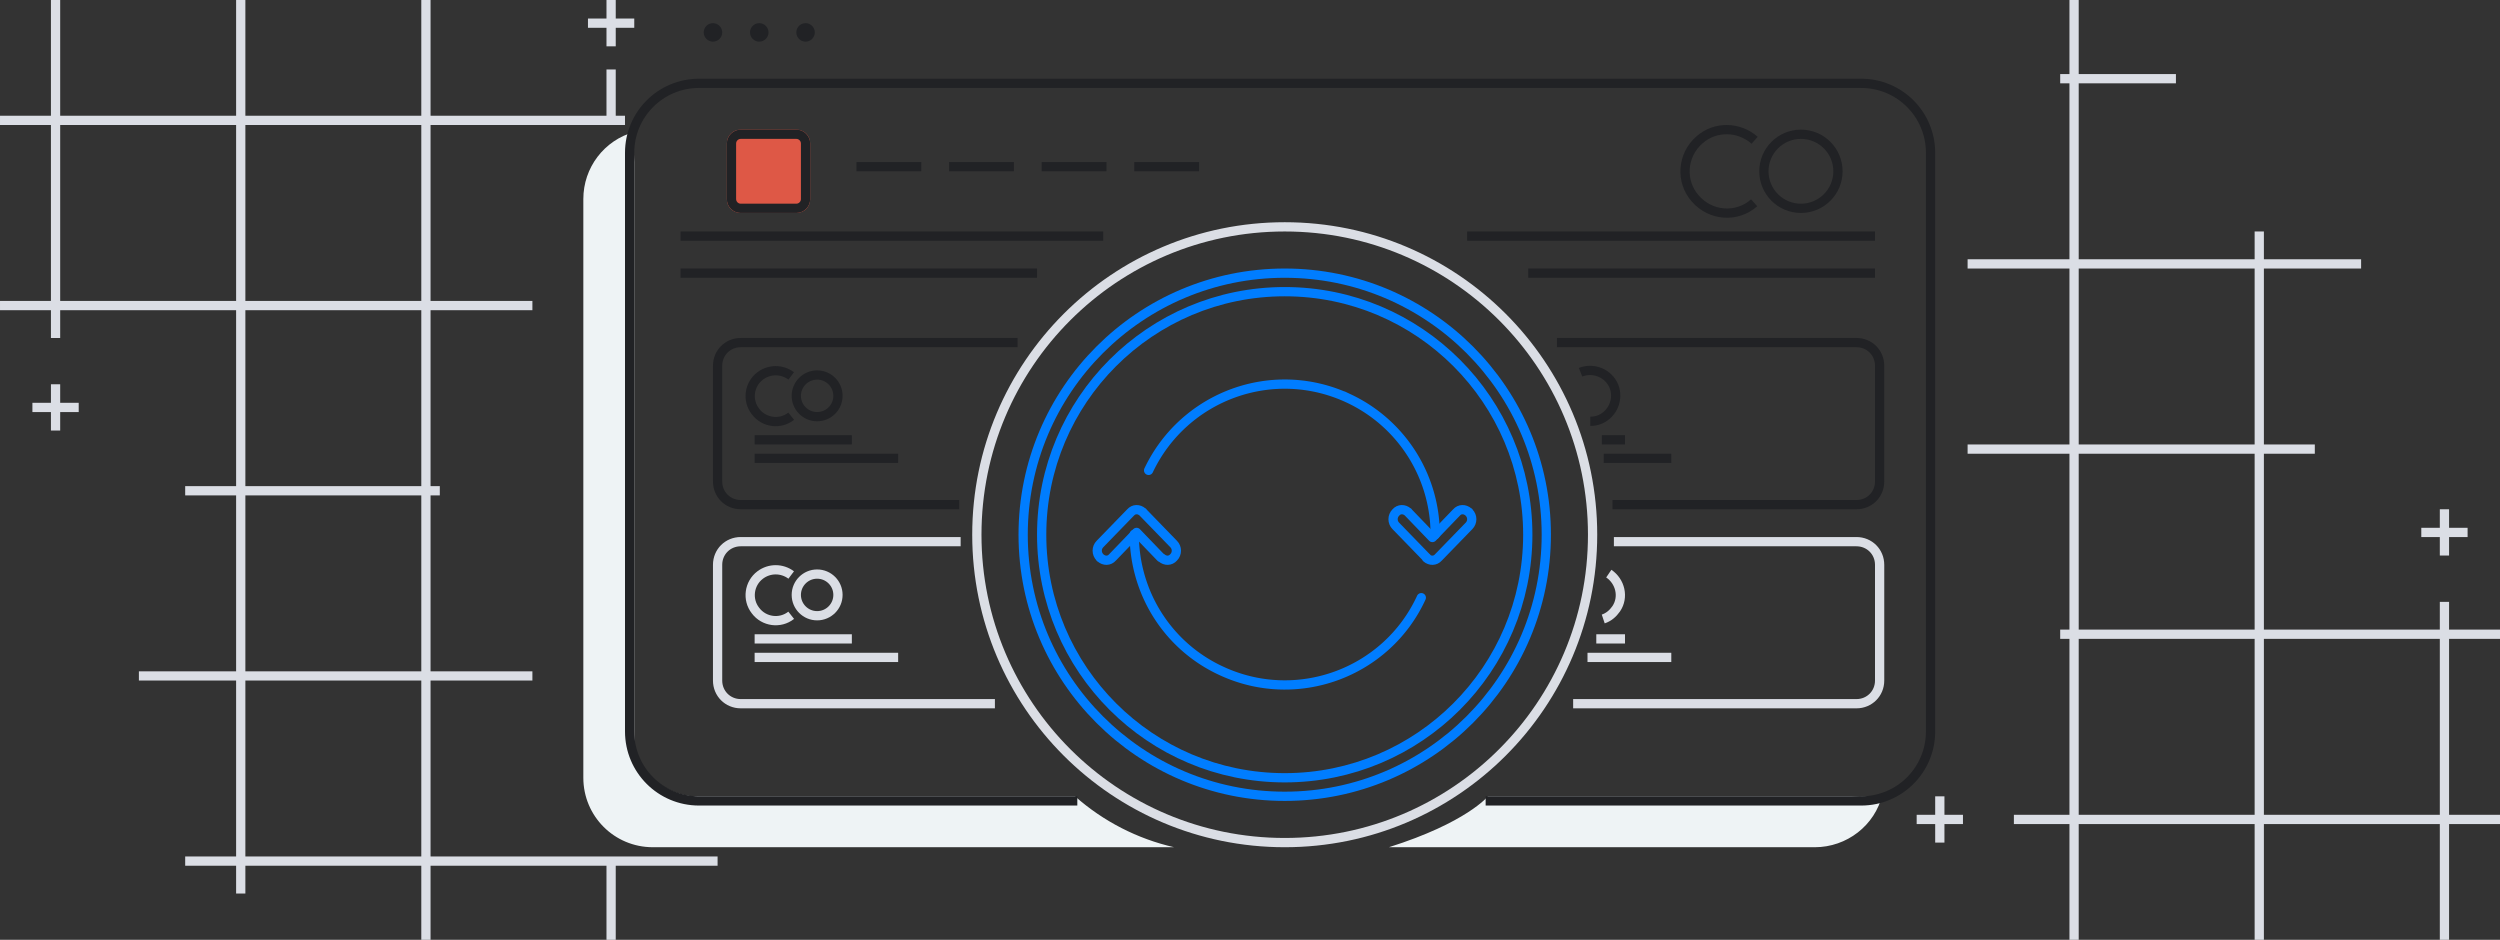 <svg version="1.1" id="Слой_1" xmlns="http://www.w3.org/2000/svg" x="0" y="0" viewBox="0 0 540 203" xml:space="preserve"><rect x="0" y="0" width="540" height="203" fill="#333333" stroke="none"/><g id="Wallet_Update" transform="translate(-390 -380)"><g id="Группа_3"><path id="Прямоугольник_скругл._углы_575" fill="#EEF3F5" d="M711.4 552H790c2.2.2 4.4.1 6.6-.4-1.6 6.7-7.7 11.4-14.6 11.4h-92c16.8-5.3 21.4-11 21.4-11zm-89.2 0H540c-4.8 0-13-4.4-13-12V415c-.1-2.2-.1-4.3 0-6.5-6.5 1.8-11 7.7-11 14.5v125c0 8.3 6.7 15 15 15h112.6c-7.9-1.8-15.3-5.6-21.4-11z"/><path id="Прямоугольник_скругл._углы_575_копия" fill="none" stroke="#212225" stroke-width="2" d="M622.7 553H541c-8.3 0-15-6.7-15-15V413c0-8.3 6.7-15 15-15h251c8.3 0 15 6.7 15 15v125c0 8.3-6.7 15-15 15h-81.1"/><g id="Эллипс_2051_копия_2"><path fill="none" d="M562 387c0-1.1.9-2 2-2s2 .9 2 2-.9 2-2 2-2-.9-2-2zm-10 0c0-1.1.9-2 2-2s2 .9 2 2-.9 2-2 2-2-.9-2-2zm-10 0c0-1.1.9-2 2-2s2 .9 2 2-.9 2-2 2-2-.9-2-2z"/><path fill="#212225" d="M544 385c1.1 0 2 .9 2 2s-.9 2-2 2-2-.9-2-2 .9-2 2-2zm10 0c1.1 0 2 .9 2 2s-.9 2-2 2-2-.9-2-2 .9-2 2-2zm10 0c1.1 0 2 .9 2 2s-.9 2-2 2-2-.9-2-2 .9-2 2-2z"/></g><g id="Прямоугольник_скругл._углы_976"><path fill="#DE5846" d="M3 0h12c1.7 0 3 1.3 3 3v12c0 1.7-1.3 3-3 3H3c-1.7 0-3-1.3-3-3V3c0-1.7 1.3-3 3-3z" transform="translate(547 408)"/><path fill="none" stroke="#212225" stroke-width="2" d="M550 409h12c1.1 0 2 .9 2 2v12c0 1.1-.9 2-2 2h-12c-1.1 0-2-.9-2-2v-12c0-1.1.9-2 2-2z"/></g><g id="Прямоугольник_скругл._углы_976_копия" transform="translate(770 408)" fill="none"><circle cx="9" cy="9" r="9"/><circle stroke="#212225" stroke-width="2" cx="9" cy="9" r="8"/></g><path id="Прямоугольник_скругл._углы_976_копия_2" fill="none" stroke="#212225" stroke-width="2" d="M768.9 423.8c-3.7 3.3-9.4 2.9-12.7-.9-3.3-3.7-2.9-9.4.9-12.7 3.4-3 8.5-2.9 11.9.1"/><path id="Фигура_2" fill="none" stroke="#212225" stroke-width="2" d="M575 416h14"/><path id="Фигура_2_копия" fill="none" stroke="#212225" stroke-width="2" d="M595 416h14"/><path id="Фигура_2_копия_2" fill="none" stroke="#212225" stroke-width="2" d="M615 416h14"/><path id="Фигура_2_копия_3" fill="none" stroke="#212225" stroke-width="2" d="M635 416h14"/><path id="Фигура_1" fill="none" stroke="#212225" stroke-width="2" d="M537 431h91.3m78.6 0H795"/><path id="Фигура_1_копия" fill="none" stroke="#212225" stroke-width="2" d="M537 439h77m106.1 0H795"/><g id="Группа_2" fill="none"><path id="Прямоугольник_скругл._углы_977_копия_2" stroke="#212225" stroke-width="2" d="M726.3 454H791c2.8 0 5 2.2 5 5v25c0 2.8-2.2 5-5 5h-52.7"/><path id="Эллипс_2051_копия_4" stroke="#212225" stroke-width="2" d="M731.4 460.4c2.8-1.1 6 .2 7.2 3 1.1 2.8-.2 6-3 7.2-.7.3-1.4.4-2.1.4"/><path id="Фигура_3_копия_4" stroke="#212225" stroke-width="2" d="M736 475h5"/><path id="Фигура_3_копия_4-2" stroke="#212225" stroke-width="2" d="M736.4 479H751"/><path id="Прямоугольник_скругл._углы_977_копия_5" stroke="#212225" stroke-width="2" d="M597.2 489H550c-2.8 0-5-2.2-5-5v-25c0-2.8 2.2-5 5-5h59.8"/><path id="Эллипс_2051_копия_7" stroke="#212225" stroke-width="2" d="M560.9 469.9c-2.4 1.9-5.9 1.4-7.7-1-1.9-2.4-1.4-5.9 1-7.7 2-1.5 4.7-1.5 6.7 0"/><g id="Эллипс_2051_копия_7-2" transform="translate(561 460)"><circle cx="5.5" cy="5.5" r="5.5"/><circle stroke="#212225" stroke-width="2" cx="5.5" cy="5.5" r="4.5"/></g><path id="Фигура_3_копия_7" stroke="#212225" stroke-width="2" d="M553 475h21"/><path id="Фигура_3_копия_7-2" stroke="#212225" stroke-width="2" d="M553 479h31"/><path id="Прямоугольник_скругл._углы_977_копия_3" stroke="#DBDEE5" stroke-width="2" d="M738.6 497H791c2.8 0 5 2.2 5 5v25c0 2.8-2.2 5-5 5h-61.2"/><path id="Эллипс_2051_копия_5" stroke="#DBDEE5" stroke-width="2" d="M737.5 503.9c2.5 1.7 3.3 5.1 1.6 7.6-.7 1-1.6 1.8-2.8 2.2"/><path id="Фигура_3_копия_5" stroke="#DBDEE5" stroke-width="2" d="M734.8 518h6.2"/><path id="Фигура_3_копия_5-2" stroke="#DBDEE5" stroke-width="2" d="M732.9 522H751"/><path id="Прямоугольник_скругл._углы_977_копия_4" stroke="#DBDEE5" stroke-width="2" d="M604.9 532H550c-2.8 0-5-2.2-5-5v-25c0-2.8 2.2-5 5-5h47.5"/><path id="Эллипс_2051_копия_6" stroke="#DBDEE5" stroke-width="2" d="M560.9 512.9c-2.4 1.9-5.9 1.4-7.7-1-1.9-2.4-1.4-5.9 1-7.7 2-1.5 4.7-1.5 6.7 0"/><g id="Эллипс_2051_копия_6-2" transform="translate(561 503)"><circle cx="5.5" cy="5.5" r="5.5"/><circle stroke="#DBDEE5" stroke-width="2" cx="5.5" cy="5.5" r="4.5"/></g><path id="Фигура_3_копия_6" stroke="#DBDEE5" stroke-width="2" d="M553 518h21"/><path id="Фигура_3_копия_6-2" stroke="#DBDEE5" stroke-width="2" d="M553 522h31"/></g><g id="Эллипс_550" transform="translate(600 428)" fill="none"><circle cx="67.5" cy="67.5" r="67.5"/><circle stroke="#DBDEE5" stroke-width="2" cx="67.5" cy="67.5" r="66.5"/></g><g id="Эллипс_550_копия" transform="translate(610 438)" fill="none"><circle cx="57.5" cy="57.5" r="57.5"/><circle stroke="#007DFF" stroke-width="2" cx="57.5" cy="57.5" r="56.5"/></g><path id="Эллипс_550_копия_2" fill="none" stroke="#007DFF" stroke-width="2" stroke-linecap="round" d="M638.1 481.6c7.7-16.2 27-23.2 43.3-15.5a32.45 32.45 0 0118.6 29.4m-3 13.6c-7.5 16.3-26.9 23.4-43.2 15.8-11.5-5.3-18.8-16.8-18.8-29.5"/><path id="Эллипс_1_копия_6" fill="none" stroke="#007DFF" stroke-width="2" stroke-linejoin="round" d="M698.1 500.4l-6.6-6.8c-.8-.8-.8-2.1 0-2.9.7-.8 1.8-.8 2.6-.1.1 0 .1.1.1.1l5.2 5.4 5.2-5.4c.7-.8 1.8-.8 2.6-.1.1 0 .1.1.1.1.8.8.8 2.1 0 2.9l-6.6 6.8c-.7.8-1.8.8-2.6.1.1 0 .1-.1 0-.1h0zm-57.4 0l-5.2-5.4-5.2 5.4c-.7.8-1.8.8-2.6.1-.1 0-.1-.1-.1-.1-.8-.8-.8-2.1 0-2.9l6.6-6.8c.7-.8 1.8-.8 2.6-.1.1 0 .1.1.1.1l6.6 6.8c.8.8.8 2.1 0 2.9-.7.8-1.8.8-2.6.1-.1 0-.2-.1-.2-.1h0z"/><g id="Эллипс_550_копия-2" transform="translate(614 442)" fill="none"><circle cx="53.5" cy="53.5" r="53.5"/><circle stroke="#007DFF" stroke-width="2" cx="53.5" cy="53.5" r="52.5"/></g></g><path id="Прямоугольник_542_копия_4" fill="#DBDEE5" d="M521 583v-16h-38v16h-2v-16h-38v6h-2v-6h-11v-2h11v-38h-21v-2h21v-38h-11v-2h11v-38h-38v6h-2v-6h-11v-2h11v-38h-11v-2h11v-25h2v25h38v-25h2v25h38v-25h2v25h38v-10h2v10h2v2h-42v38h22v2h-22v38h2v2h-2v38h22v2h-22v38h62v2h-22v16h-2zm-40-18v-38h-38v38h38zm0-40v-38h-38v38h38zm0-40v-38h-38v38h38zm0-40v-38h-38v38h38zm-40 0v-38h-38v38h38zm-40 28v-4h-4v-2h4v-4h2v4h4v2h-4v4h-2zm120-83v-4h-4v-2h4v-4h2v4h4v2h-4v4h-2z"/><path id="Прямоугольник_542_копия_5" fill="#DBDEE5" d="M917 583v-25h-38v25h-2v-25h-38v25h-2v-25h-12v-2h12v-38h-2v-2h2v-38h-22v-2h22v-38h-22v-2h22v-38h-2v-2h2v-16h2v16h21v2h-21v38h38v-6h2v6h21v2h-21v38h11v2h-11v38h38v-6h2v6h11v2h-11v38h11v2h-11v25h-2zm0-27v-38h-38v38h38zm-40 0v-38h-38v38h38zm0-40v-38h-38v38h38zm0-40v-38h-38v38h38zm-69 86v-4h-4v-2h4v-4h2v4h4v2h-4v4h-2zm109-62v-4h-4v-2h4v-4h2v4h4v2h-4v4h-2z"/></g></svg>